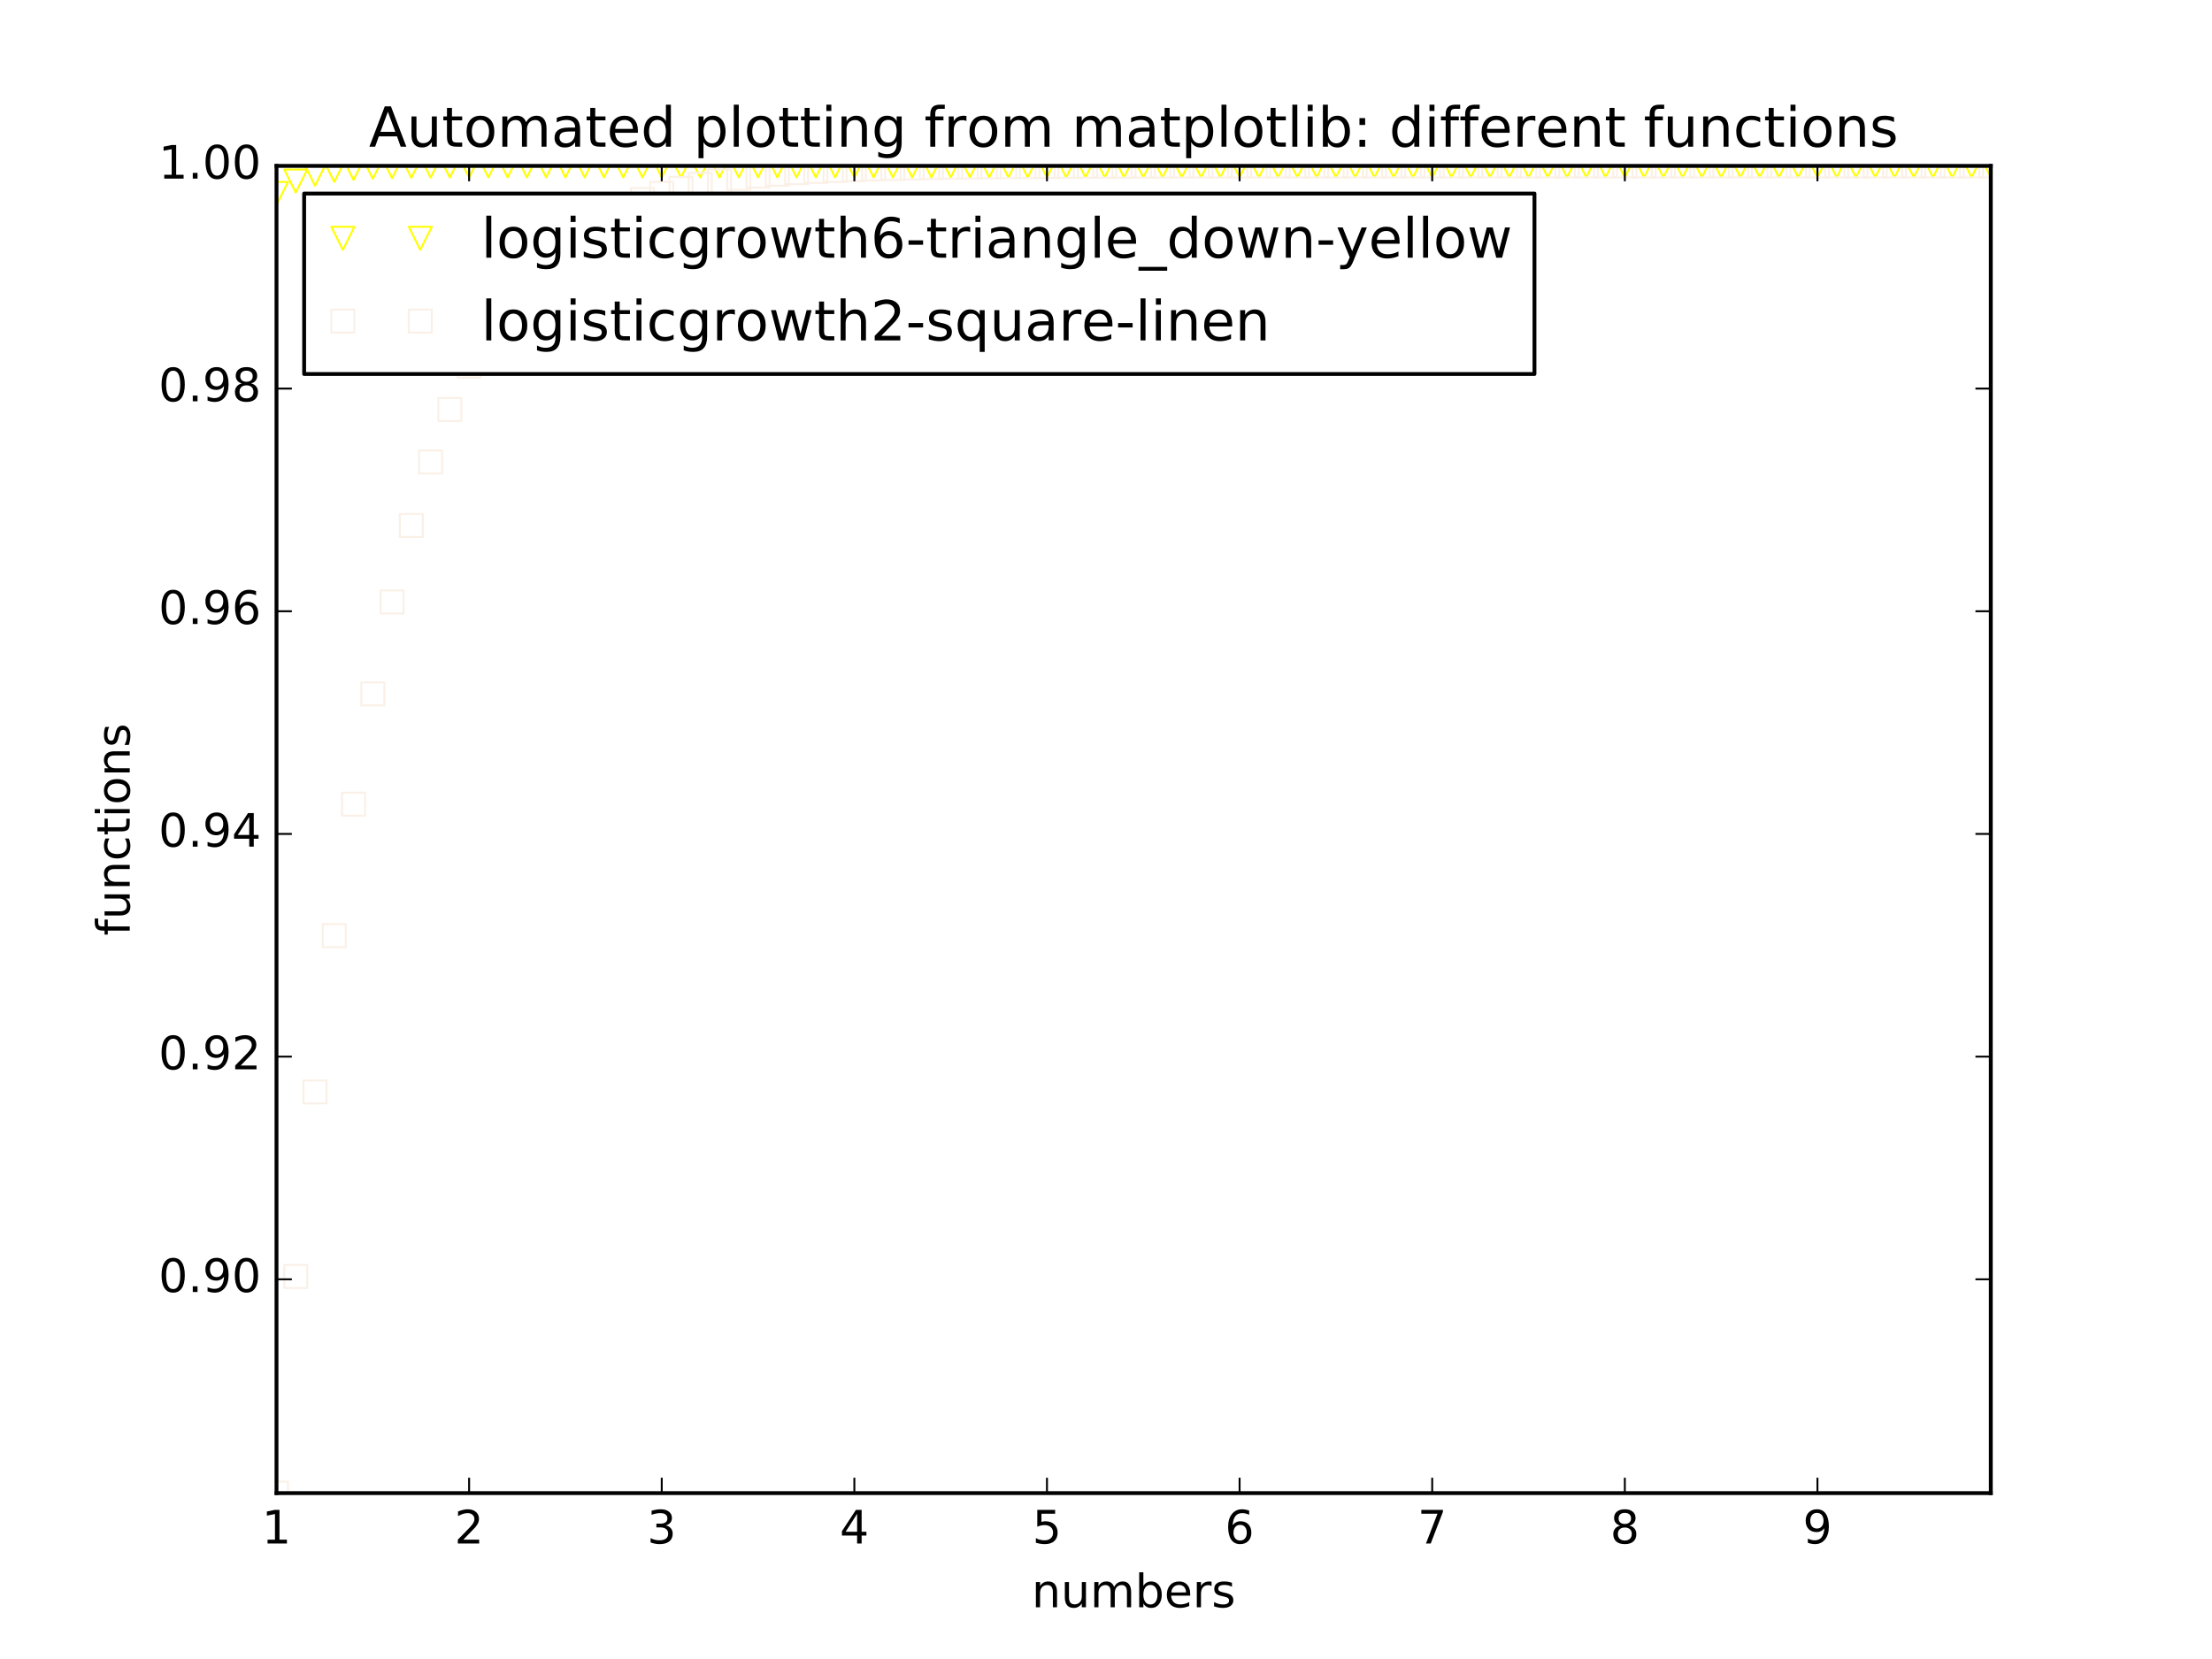 <?xml version="1.0" encoding="utf-8" standalone="no"?>
<!DOCTYPE svg PUBLIC "-//W3C//DTD SVG 1.1//EN"
  "http://www.w3.org/Graphics/SVG/1.1/DTD/svg11.dtd">
<!-- Created with matplotlib (http://matplotlib.org/) -->
<svg height="432pt" version="1.1" viewBox="0 0 576 432" width="576pt" xmlns="http://www.w3.org/2000/svg" xmlns:xlink="http://www.w3.org/1999/xlink">
 <defs>
  <style type="text/css">
*{stroke-linecap:butt;stroke-linejoin:round;stroke-miterlimit:100000;}
  </style>
 </defs>
 <g id="figure_1">
  <g id="patch_1">
   <path d="M 0 432 
L 576 432 
L 576 0 
L 0 0 
z
" style="fill:#ffffff;"/>
  </g>
  <g id="axes_1">
   <g id="patch_2">
    <path d="M 72 388.8 
L 518.4 388.8 
L 518.4 43.2 
L 72 43.2 
z
" style="fill:#ffffff;"/>
   </g>
   <g id="line2d_1">
    <defs>
     <path d="M -0 3 
L 3 -3 
L -3 -3 
z
" id="m9db1f4b0d4" style="stroke:#ffff00;stroke-linejoin:miter;stroke-width:0.5;"/>
    </defs>
    <g clip-path="url(#pecb596f417)">
     <use style="fill:none;stroke:#ffff00;stroke-linejoin:miter;stroke-width:0.5;" x="72.0" xlink:href="#m9db1f4b0d4" y="50.369"/>
     <use style="fill:none;stroke:#ffff00;stroke-linejoin:miter;stroke-width:0.5;" x="77.016" xlink:href="#m9db1f4b0d4" y="47.139"/>
     <use style="fill:none;stroke:#ffff00;stroke-linejoin:miter;stroke-width:0.5;" x="82.031" xlink:href="#m9db1f4b0d4" y="45.363"/>
     <use style="fill:none;stroke:#ffff00;stroke-linejoin:miter;stroke-width:0.5;" x="87.047" xlink:href="#m9db1f4b0d4" y="44.387"/>
     <use style="fill:none;stroke:#ffff00;stroke-linejoin:miter;stroke-width:0.5;" x="92.063" xlink:href="#m9db1f4b0d4" y="43.852"/>
     <use style="fill:none;stroke:#ffff00;stroke-linejoin:miter;stroke-width:0.5;" x="97.079" xlink:href="#m9db1f4b0d4" y="43.558"/>
     <use style="fill:none;stroke:#ffff00;stroke-linejoin:miter;stroke-width:0.5;" x="102.094" xlink:href="#m9db1f4b0d4" y="43.396"/>
     <use style="fill:none;stroke:#ffff00;stroke-linejoin:miter;stroke-width:0.5;" x="107.11" xlink:href="#m9db1f4b0d4" y="43.308"/>
     <use style="fill:none;stroke:#ffff00;stroke-linejoin:miter;stroke-width:0.5;" x="112.126" xlink:href="#m9db1f4b0d4" y="43.259"/>
     <use style="fill:none;stroke:#ffff00;stroke-linejoin:miter;stroke-width:0.5;" x="117.142" xlink:href="#m9db1f4b0d4" y="43.232"/>
     <use style="fill:none;stroke:#ffff00;stroke-linejoin:miter;stroke-width:0.5;" x="122.157" xlink:href="#m9db1f4b0d4" y="43.218"/>
     <use style="fill:none;stroke:#ffff00;stroke-linejoin:miter;stroke-width:0.5;" x="127.173" xlink:href="#m9db1f4b0d4" y="43.21"/>
     <use style="fill:none;stroke:#ffff00;stroke-linejoin:miter;stroke-width:0.5;" x="132.189" xlink:href="#m9db1f4b0d4" y="43.205"/>
     <use style="fill:none;stroke:#ffff00;stroke-linejoin:miter;stroke-width:0.5;" x="137.204" xlink:href="#m9db1f4b0d4" y="43.203"/>
     <use style="fill:none;stroke:#ffff00;stroke-linejoin:miter;stroke-width:0.5;" x="142.22" xlink:href="#m9db1f4b0d4" y="43.202"/>
     <use style="fill:none;stroke:#ffff00;stroke-linejoin:miter;stroke-width:0.5;" x="147.236" xlink:href="#m9db1f4b0d4" y="43.201"/>
     <use style="fill:none;stroke:#ffff00;stroke-linejoin:miter;stroke-width:0.5;" x="152.252" xlink:href="#m9db1f4b0d4" y="43.2"/>
     <use style="fill:none;stroke:#ffff00;stroke-linejoin:miter;stroke-width:0.5;" x="157.267" xlink:href="#m9db1f4b0d4" y="43.2"/>
     <use style="fill:none;stroke:#ffff00;stroke-linejoin:miter;stroke-width:0.5;" x="162.283" xlink:href="#m9db1f4b0d4" y="43.2"/>
     <use style="fill:none;stroke:#ffff00;stroke-linejoin:miter;stroke-width:0.5;" x="167.299" xlink:href="#m9db1f4b0d4" y="43.2"/>
     <use style="fill:none;stroke:#ffff00;stroke-linejoin:miter;stroke-width:0.5;" x="172.315" xlink:href="#m9db1f4b0d4" y="43.2"/>
     <use style="fill:none;stroke:#ffff00;stroke-linejoin:miter;stroke-width:0.5;" x="177.33" xlink:href="#m9db1f4b0d4" y="43.2"/>
     <use style="fill:none;stroke:#ffff00;stroke-linejoin:miter;stroke-width:0.5;" x="182.346" xlink:href="#m9db1f4b0d4" y="43.2"/>
     <use style="fill:none;stroke:#ffff00;stroke-linejoin:miter;stroke-width:0.5;" x="187.362" xlink:href="#m9db1f4b0d4" y="43.2"/>
     <use style="fill:none;stroke:#ffff00;stroke-linejoin:miter;stroke-width:0.5;" x="192.378" xlink:href="#m9db1f4b0d4" y="43.2"/>
     <use style="fill:none;stroke:#ffff00;stroke-linejoin:miter;stroke-width:0.5;" x="197.393" xlink:href="#m9db1f4b0d4" y="43.2"/>
     <use style="fill:none;stroke:#ffff00;stroke-linejoin:miter;stroke-width:0.5;" x="202.409" xlink:href="#m9db1f4b0d4" y="43.2"/>
     <use style="fill:none;stroke:#ffff00;stroke-linejoin:miter;stroke-width:0.5;" x="207.425" xlink:href="#m9db1f4b0d4" y="43.2"/>
     <use style="fill:none;stroke:#ffff00;stroke-linejoin:miter;stroke-width:0.5;" x="212.44" xlink:href="#m9db1f4b0d4" y="43.2"/>
     <use style="fill:none;stroke:#ffff00;stroke-linejoin:miter;stroke-width:0.5;" x="217.456" xlink:href="#m9db1f4b0d4" y="43.2"/>
     <use style="fill:none;stroke:#ffff00;stroke-linejoin:miter;stroke-width:0.5;" x="222.472" xlink:href="#m9db1f4b0d4" y="43.2"/>
     <use style="fill:none;stroke:#ffff00;stroke-linejoin:miter;stroke-width:0.5;" x="227.488" xlink:href="#m9db1f4b0d4" y="43.2"/>
     <use style="fill:none;stroke:#ffff00;stroke-linejoin:miter;stroke-width:0.5;" x="232.503" xlink:href="#m9db1f4b0d4" y="43.2"/>
     <use style="fill:none;stroke:#ffff00;stroke-linejoin:miter;stroke-width:0.5;" x="237.519" xlink:href="#m9db1f4b0d4" y="43.2"/>
     <use style="fill:none;stroke:#ffff00;stroke-linejoin:miter;stroke-width:0.5;" x="242.535" xlink:href="#m9db1f4b0d4" y="43.2"/>
     <use style="fill:none;stroke:#ffff00;stroke-linejoin:miter;stroke-width:0.5;" x="247.551" xlink:href="#m9db1f4b0d4" y="43.2"/>
     <use style="fill:none;stroke:#ffff00;stroke-linejoin:miter;stroke-width:0.5;" x="252.566" xlink:href="#m9db1f4b0d4" y="43.2"/>
     <use style="fill:none;stroke:#ffff00;stroke-linejoin:miter;stroke-width:0.5;" x="257.582" xlink:href="#m9db1f4b0d4" y="43.2"/>
     <use style="fill:none;stroke:#ffff00;stroke-linejoin:miter;stroke-width:0.5;" x="262.598" xlink:href="#m9db1f4b0d4" y="43.2"/>
     <use style="fill:none;stroke:#ffff00;stroke-linejoin:miter;stroke-width:0.5;" x="267.613" xlink:href="#m9db1f4b0d4" y="43.2"/>
     <use style="fill:none;stroke:#ffff00;stroke-linejoin:miter;stroke-width:0.5;" x="272.629" xlink:href="#m9db1f4b0d4" y="43.2"/>
     <use style="fill:none;stroke:#ffff00;stroke-linejoin:miter;stroke-width:0.5;" x="277.645" xlink:href="#m9db1f4b0d4" y="43.2"/>
     <use style="fill:none;stroke:#ffff00;stroke-linejoin:miter;stroke-width:0.5;" x="282.661" xlink:href="#m9db1f4b0d4" y="43.2"/>
     <use style="fill:none;stroke:#ffff00;stroke-linejoin:miter;stroke-width:0.5;" x="287.676" xlink:href="#m9db1f4b0d4" y="43.2"/>
     <use style="fill:none;stroke:#ffff00;stroke-linejoin:miter;stroke-width:0.5;" x="292.692" xlink:href="#m9db1f4b0d4" y="43.2"/>
     <use style="fill:none;stroke:#ffff00;stroke-linejoin:miter;stroke-width:0.5;" x="297.708" xlink:href="#m9db1f4b0d4" y="43.2"/>
     <use style="fill:none;stroke:#ffff00;stroke-linejoin:miter;stroke-width:0.5;" x="302.724" xlink:href="#m9db1f4b0d4" y="43.2"/>
     <use style="fill:none;stroke:#ffff00;stroke-linejoin:miter;stroke-width:0.5;" x="307.739" xlink:href="#m9db1f4b0d4" y="43.2"/>
     <use style="fill:none;stroke:#ffff00;stroke-linejoin:miter;stroke-width:0.5;" x="312.755" xlink:href="#m9db1f4b0d4" y="43.2"/>
     <use style="fill:none;stroke:#ffff00;stroke-linejoin:miter;stroke-width:0.5;" x="317.771" xlink:href="#m9db1f4b0d4" y="43.2"/>
     <use style="fill:none;stroke:#ffff00;stroke-linejoin:miter;stroke-width:0.5;" x="322.787" xlink:href="#m9db1f4b0d4" y="43.2"/>
     <use style="fill:none;stroke:#ffff00;stroke-linejoin:miter;stroke-width:0.5;" x="327.802" xlink:href="#m9db1f4b0d4" y="43.2"/>
     <use style="fill:none;stroke:#ffff00;stroke-linejoin:miter;stroke-width:0.5;" x="332.818" xlink:href="#m9db1f4b0d4" y="43.2"/>
     <use style="fill:none;stroke:#ffff00;stroke-linejoin:miter;stroke-width:0.5;" x="337.834" xlink:href="#m9db1f4b0d4" y="43.2"/>
     <use style="fill:none;stroke:#ffff00;stroke-linejoin:miter;stroke-width:0.5;" x="342.849" xlink:href="#m9db1f4b0d4" y="43.2"/>
     <use style="fill:none;stroke:#ffff00;stroke-linejoin:miter;stroke-width:0.5;" x="347.865" xlink:href="#m9db1f4b0d4" y="43.2"/>
     <use style="fill:none;stroke:#ffff00;stroke-linejoin:miter;stroke-width:0.5;" x="352.881" xlink:href="#m9db1f4b0d4" y="43.2"/>
     <use style="fill:none;stroke:#ffff00;stroke-linejoin:miter;stroke-width:0.5;" x="357.897" xlink:href="#m9db1f4b0d4" y="43.2"/>
     <use style="fill:none;stroke:#ffff00;stroke-linejoin:miter;stroke-width:0.5;" x="362.912" xlink:href="#m9db1f4b0d4" y="43.2"/>
     <use style="fill:none;stroke:#ffff00;stroke-linejoin:miter;stroke-width:0.5;" x="367.928" xlink:href="#m9db1f4b0d4" y="43.2"/>
     <use style="fill:none;stroke:#ffff00;stroke-linejoin:miter;stroke-width:0.5;" x="372.944" xlink:href="#m9db1f4b0d4" y="43.2"/>
     <use style="fill:none;stroke:#ffff00;stroke-linejoin:miter;stroke-width:0.5;" x="377.96" xlink:href="#m9db1f4b0d4" y="43.2"/>
     <use style="fill:none;stroke:#ffff00;stroke-linejoin:miter;stroke-width:0.5;" x="382.975" xlink:href="#m9db1f4b0d4" y="43.2"/>
     <use style="fill:none;stroke:#ffff00;stroke-linejoin:miter;stroke-width:0.5;" x="387.991" xlink:href="#m9db1f4b0d4" y="43.2"/>
     <use style="fill:none;stroke:#ffff00;stroke-linejoin:miter;stroke-width:0.5;" x="393.007" xlink:href="#m9db1f4b0d4" y="43.2"/>
     <use style="fill:none;stroke:#ffff00;stroke-linejoin:miter;stroke-width:0.5;" x="398.022" xlink:href="#m9db1f4b0d4" y="43.2"/>
     <use style="fill:none;stroke:#ffff00;stroke-linejoin:miter;stroke-width:0.5;" x="403.038" xlink:href="#m9db1f4b0d4" y="43.2"/>
     <use style="fill:none;stroke:#ffff00;stroke-linejoin:miter;stroke-width:0.5;" x="408.054" xlink:href="#m9db1f4b0d4" y="43.2"/>
     <use style="fill:none;stroke:#ffff00;stroke-linejoin:miter;stroke-width:0.5;" x="413.07" xlink:href="#m9db1f4b0d4" y="43.2"/>
     <use style="fill:none;stroke:#ffff00;stroke-linejoin:miter;stroke-width:0.5;" x="418.085" xlink:href="#m9db1f4b0d4" y="43.2"/>
     <use style="fill:none;stroke:#ffff00;stroke-linejoin:miter;stroke-width:0.5;" x="423.101" xlink:href="#m9db1f4b0d4" y="43.2"/>
     <use style="fill:none;stroke:#ffff00;stroke-linejoin:miter;stroke-width:0.5;" x="428.117" xlink:href="#m9db1f4b0d4" y="43.2"/>
     <use style="fill:none;stroke:#ffff00;stroke-linejoin:miter;stroke-width:0.5;" x="433.133" xlink:href="#m9db1f4b0d4" y="43.2"/>
     <use style="fill:none;stroke:#ffff00;stroke-linejoin:miter;stroke-width:0.5;" x="438.148" xlink:href="#m9db1f4b0d4" y="43.2"/>
     <use style="fill:none;stroke:#ffff00;stroke-linejoin:miter;stroke-width:0.5;" x="443.164" xlink:href="#m9db1f4b0d4" y="43.2"/>
     <use style="fill:none;stroke:#ffff00;stroke-linejoin:miter;stroke-width:0.5;" x="448.18" xlink:href="#m9db1f4b0d4" y="43.2"/>
     <use style="fill:none;stroke:#ffff00;stroke-linejoin:miter;stroke-width:0.5;" x="453.196" xlink:href="#m9db1f4b0d4" y="43.2"/>
     <use style="fill:none;stroke:#ffff00;stroke-linejoin:miter;stroke-width:0.5;" x="458.211" xlink:href="#m9db1f4b0d4" y="43.2"/>
     <use style="fill:none;stroke:#ffff00;stroke-linejoin:miter;stroke-width:0.5;" x="463.227" xlink:href="#m9db1f4b0d4" y="43.2"/>
     <use style="fill:none;stroke:#ffff00;stroke-linejoin:miter;stroke-width:0.5;" x="468.243" xlink:href="#m9db1f4b0d4" y="43.2"/>
     <use style="fill:none;stroke:#ffff00;stroke-linejoin:miter;stroke-width:0.5;" x="473.258" xlink:href="#m9db1f4b0d4" y="43.2"/>
     <use style="fill:none;stroke:#ffff00;stroke-linejoin:miter;stroke-width:0.5;" x="478.274" xlink:href="#m9db1f4b0d4" y="43.2"/>
     <use style="fill:none;stroke:#ffff00;stroke-linejoin:miter;stroke-width:0.5;" x="483.29" xlink:href="#m9db1f4b0d4" y="43.2"/>
     <use style="fill:none;stroke:#ffff00;stroke-linejoin:miter;stroke-width:0.5;" x="488.306" xlink:href="#m9db1f4b0d4" y="43.2"/>
     <use style="fill:none;stroke:#ffff00;stroke-linejoin:miter;stroke-width:0.5;" x="493.321" xlink:href="#m9db1f4b0d4" y="43.2"/>
     <use style="fill:none;stroke:#ffff00;stroke-linejoin:miter;stroke-width:0.5;" x="498.337" xlink:href="#m9db1f4b0d4" y="43.2"/>
     <use style="fill:none;stroke:#ffff00;stroke-linejoin:miter;stroke-width:0.5;" x="503.353" xlink:href="#m9db1f4b0d4" y="43.2"/>
     <use style="fill:none;stroke:#ffff00;stroke-linejoin:miter;stroke-width:0.5;" x="508.369" xlink:href="#m9db1f4b0d4" y="43.2"/>
     <use style="fill:none;stroke:#ffff00;stroke-linejoin:miter;stroke-width:0.5;" x="513.384" xlink:href="#m9db1f4b0d4" y="43.2"/>
     <use style="fill:none;stroke:#ffff00;stroke-linejoin:miter;stroke-width:0.5;" x="518.4" xlink:href="#m9db1f4b0d4" y="43.2"/>
    </g>
   </g>
   <g id="line2d_2">
    <defs>
     <path d="M -3 3 
L 3 3 
L 3 -3 
L -3 -3 
z
" id="madcaf3972b" style="stroke:#faf0e6;stroke-linejoin:miter;stroke-width:0.5;"/>
    </defs>
    <g clip-path="url(#pecb596f417)">
     <use style="fill:none;stroke:#faf0e6;stroke-linejoin:miter;stroke-width:0.5;" x="72.0" xlink:href="#madcaf3972b" y="388.8"/>
     <use style="fill:none;stroke:#faf0e6;stroke-linejoin:miter;stroke-width:0.5;" x="77.016" xlink:href="#madcaf3972b" y="332.402"/>
     <use style="fill:none;stroke:#faf0e6;stroke-linejoin:miter;stroke-width:0.5;" x="82.031" xlink:href="#madcaf3972b" y="284.339"/>
     <use style="fill:none;stroke:#faf0e6;stroke-linejoin:miter;stroke-width:0.5;" x="87.047" xlink:href="#madcaf3972b" y="243.65"/>
     <use style="fill:none;stroke:#faf0e6;stroke-linejoin:miter;stroke-width:0.5;" x="92.063" xlink:href="#madcaf3972b" y="209.398"/>
     <use style="fill:none;stroke:#faf0e6;stroke-linejoin:miter;stroke-width:0.5;" x="97.079" xlink:href="#madcaf3972b" y="180.7"/>
     <use style="fill:none;stroke:#faf0e6;stroke-linejoin:miter;stroke-width:0.5;" x="102.094" xlink:href="#madcaf3972b" y="156.752"/>
     <use style="fill:none;stroke:#faf0e6;stroke-linejoin:miter;stroke-width:0.5;" x="107.11" xlink:href="#madcaf3972b" y="136.833"/>
     <use style="fill:none;stroke:#faf0e6;stroke-linejoin:miter;stroke-width:0.5;" x="112.126" xlink:href="#madcaf3972b" y="120.312"/>
     <use style="fill:none;stroke:#faf0e6;stroke-linejoin:miter;stroke-width:0.5;" x="117.142" xlink:href="#madcaf3972b" y="106.639"/>
     <use style="fill:none;stroke:#faf0e6;stroke-linejoin:miter;stroke-width:0.5;" x="122.157" xlink:href="#madcaf3972b" y="95.347"/>
     <use style="fill:none;stroke:#faf0e6;stroke-linejoin:miter;stroke-width:0.5;" x="127.173" xlink:href="#madcaf3972b" y="86.034"/>
     <use style="fill:none;stroke:#faf0e6;stroke-linejoin:miter;stroke-width:0.5;" x="132.189" xlink:href="#madcaf3972b" y="78.363"/>
     <use style="fill:none;stroke:#faf0e6;stroke-linejoin:miter;stroke-width:0.5;" x="137.204" xlink:href="#madcaf3972b" y="72.053"/>
     <use style="fill:none;stroke:#faf0e6;stroke-linejoin:miter;stroke-width:0.5;" x="142.22" xlink:href="#madcaf3972b" y="66.865"/>
     <use style="fill:none;stroke:#faf0e6;stroke-linejoin:miter;stroke-width:0.5;" x="147.236" xlink:href="#madcaf3972b" y="62.604"/>
     <use style="fill:none;stroke:#faf0e6;stroke-linejoin:miter;stroke-width:0.5;" x="152.252" xlink:href="#madcaf3972b" y="59.106"/>
     <use style="fill:none;stroke:#faf0e6;stroke-linejoin:miter;stroke-width:0.5;" x="157.267" xlink:href="#madcaf3972b" y="56.236"/>
     <use style="fill:none;stroke:#faf0e6;stroke-linejoin:miter;stroke-width:0.5;" x="162.283" xlink:href="#madcaf3972b" y="53.882"/>
     <use style="fill:none;stroke:#faf0e6;stroke-linejoin:miter;stroke-width:0.5;" x="167.299" xlink:href="#madcaf3972b" y="51.951"/>
     <use style="fill:none;stroke:#faf0e6;stroke-linejoin:miter;stroke-width:0.5;" x="172.315" xlink:href="#madcaf3972b" y="50.369"/>
     <use style="fill:none;stroke:#faf0e6;stroke-linejoin:miter;stroke-width:0.5;" x="177.33" xlink:href="#madcaf3972b" y="49.072"/>
     <use style="fill:none;stroke:#faf0e6;stroke-linejoin:miter;stroke-width:0.5;" x="182.346" xlink:href="#madcaf3972b" y="48.009"/>
     <use style="fill:none;stroke:#faf0e6;stroke-linejoin:miter;stroke-width:0.5;" x="187.362" xlink:href="#madcaf3972b" y="47.139"/>
     <use style="fill:none;stroke:#faf0e6;stroke-linejoin:miter;stroke-width:0.5;" x="192.378" xlink:href="#madcaf3972b" y="46.426"/>
     <use style="fill:none;stroke:#faf0e6;stroke-linejoin:miter;stroke-width:0.5;" x="197.393" xlink:href="#madcaf3972b" y="45.841"/>
     <use style="fill:none;stroke:#faf0e6;stroke-linejoin:miter;stroke-width:0.5;" x="202.409" xlink:href="#madcaf3972b" y="45.363"/>
     <use style="fill:none;stroke:#faf0e6;stroke-linejoin:miter;stroke-width:0.5;" x="207.425" xlink:href="#madcaf3972b" y="44.971"/>
     <use style="fill:none;stroke:#faf0e6;stroke-linejoin:miter;stroke-width:0.5;" x="212.44" xlink:href="#madcaf3972b" y="44.65"/>
     <use style="fill:none;stroke:#faf0e6;stroke-linejoin:miter;stroke-width:0.5;" x="217.456" xlink:href="#madcaf3972b" y="44.387"/>
     <use style="fill:none;stroke:#faf0e6;stroke-linejoin:miter;stroke-width:0.5;" x="222.472" xlink:href="#madcaf3972b" y="44.172"/>
     <use style="fill:none;stroke:#faf0e6;stroke-linejoin:miter;stroke-width:0.5;" x="227.488" xlink:href="#madcaf3972b" y="43.996"/>
     <use style="fill:none;stroke:#faf0e6;stroke-linejoin:miter;stroke-width:0.5;" x="232.503" xlink:href="#madcaf3972b" y="43.852"/>
     <use style="fill:none;stroke:#faf0e6;stroke-linejoin:miter;stroke-width:0.5;" x="237.519" xlink:href="#madcaf3972b" y="43.734"/>
     <use style="fill:none;stroke:#faf0e6;stroke-linejoin:miter;stroke-width:0.5;" x="242.535" xlink:href="#madcaf3972b" y="43.637"/>
     <use style="fill:none;stroke:#faf0e6;stroke-linejoin:miter;stroke-width:0.5;" x="247.551" xlink:href="#madcaf3972b" y="43.558"/>
     <use style="fill:none;stroke:#faf0e6;stroke-linejoin:miter;stroke-width:0.5;" x="252.566" xlink:href="#madcaf3972b" y="43.493"/>
     <use style="fill:none;stroke:#faf0e6;stroke-linejoin:miter;stroke-width:0.5;" x="257.582" xlink:href="#madcaf3972b" y="43.44"/>
     <use style="fill:none;stroke:#faf0e6;stroke-linejoin:miter;stroke-width:0.5;" x="262.598" xlink:href="#madcaf3972b" y="43.396"/>
     <use style="fill:none;stroke:#faf0e6;stroke-linejoin:miter;stroke-width:0.5;" x="267.613" xlink:href="#madcaf3972b" y="43.361"/>
     <use style="fill:none;stroke:#faf0e6;stroke-linejoin:miter;stroke-width:0.5;" x="272.629" xlink:href="#madcaf3972b" y="43.332"/>
     <use style="fill:none;stroke:#faf0e6;stroke-linejoin:miter;stroke-width:0.5;" x="277.645" xlink:href="#madcaf3972b" y="43.308"/>
     <use style="fill:none;stroke:#faf0e6;stroke-linejoin:miter;stroke-width:0.5;" x="282.661" xlink:href="#madcaf3972b" y="43.288"/>
     <use style="fill:none;stroke:#faf0e6;stroke-linejoin:miter;stroke-width:0.5;" x="287.676" xlink:href="#madcaf3972b" y="43.272"/>
     <use style="fill:none;stroke:#faf0e6;stroke-linejoin:miter;stroke-width:0.5;" x="292.692" xlink:href="#madcaf3972b" y="43.259"/>
     <use style="fill:none;stroke:#faf0e6;stroke-linejoin:miter;stroke-width:0.5;" x="297.708" xlink:href="#madcaf3972b" y="43.248"/>
     <use style="fill:none;stroke:#faf0e6;stroke-linejoin:miter;stroke-width:0.5;" x="302.724" xlink:href="#madcaf3972b" y="43.24"/>
     <use style="fill:none;stroke:#faf0e6;stroke-linejoin:miter;stroke-width:0.5;" x="307.739" xlink:href="#madcaf3972b" y="43.232"/>
     <use style="fill:none;stroke:#faf0e6;stroke-linejoin:miter;stroke-width:0.5;" x="312.755" xlink:href="#madcaf3972b" y="43.227"/>
     <use style="fill:none;stroke:#faf0e6;stroke-linejoin:miter;stroke-width:0.5;" x="317.771" xlink:href="#madcaf3972b" y="43.222"/>
     <use style="fill:none;stroke:#faf0e6;stroke-linejoin:miter;stroke-width:0.5;" x="322.787" xlink:href="#madcaf3972b" y="43.218"/>
     <use style="fill:none;stroke:#faf0e6;stroke-linejoin:miter;stroke-width:0.5;" x="327.802" xlink:href="#madcaf3972b" y="43.215"/>
     <use style="fill:none;stroke:#faf0e6;stroke-linejoin:miter;stroke-width:0.5;" x="332.818" xlink:href="#madcaf3972b" y="43.212"/>
     <use style="fill:none;stroke:#faf0e6;stroke-linejoin:miter;stroke-width:0.5;" x="337.834" xlink:href="#madcaf3972b" y="43.21"/>
     <use style="fill:none;stroke:#faf0e6;stroke-linejoin:miter;stroke-width:0.5;" x="342.849" xlink:href="#madcaf3972b" y="43.208"/>
     <use style="fill:none;stroke:#faf0e6;stroke-linejoin:miter;stroke-width:0.5;" x="347.865" xlink:href="#madcaf3972b" y="43.207"/>
     <use style="fill:none;stroke:#faf0e6;stroke-linejoin:miter;stroke-width:0.5;" x="352.881" xlink:href="#madcaf3972b" y="43.205"/>
     <use style="fill:none;stroke:#faf0e6;stroke-linejoin:miter;stroke-width:0.5;" x="357.897" xlink:href="#madcaf3972b" y="43.204"/>
     <use style="fill:none;stroke:#faf0e6;stroke-linejoin:miter;stroke-width:0.5;" x="362.912" xlink:href="#madcaf3972b" y="43.204"/>
     <use style="fill:none;stroke:#faf0e6;stroke-linejoin:miter;stroke-width:0.5;" x="367.928" xlink:href="#madcaf3972b" y="43.203"/>
     <use style="fill:none;stroke:#faf0e6;stroke-linejoin:miter;stroke-width:0.5;" x="372.944" xlink:href="#madcaf3972b" y="43.202"/>
     <use style="fill:none;stroke:#faf0e6;stroke-linejoin:miter;stroke-width:0.5;" x="377.96" xlink:href="#madcaf3972b" y="43.202"/>
     <use style="fill:none;stroke:#faf0e6;stroke-linejoin:miter;stroke-width:0.5;" x="382.975" xlink:href="#madcaf3972b" y="43.202"/>
     <use style="fill:none;stroke:#faf0e6;stroke-linejoin:miter;stroke-width:0.5;" x="387.991" xlink:href="#madcaf3972b" y="43.201"/>
     <use style="fill:none;stroke:#faf0e6;stroke-linejoin:miter;stroke-width:0.5;" x="393.007" xlink:href="#madcaf3972b" y="43.201"/>
     <use style="fill:none;stroke:#faf0e6;stroke-linejoin:miter;stroke-width:0.5;" x="398.022" xlink:href="#madcaf3972b" y="43.201"/>
     <use style="fill:none;stroke:#faf0e6;stroke-linejoin:miter;stroke-width:0.5;" x="403.038" xlink:href="#madcaf3972b" y="43.201"/>
     <use style="fill:none;stroke:#faf0e6;stroke-linejoin:miter;stroke-width:0.5;" x="408.054" xlink:href="#madcaf3972b" y="43.201"/>
     <use style="fill:none;stroke:#faf0e6;stroke-linejoin:miter;stroke-width:0.5;" x="413.07" xlink:href="#madcaf3972b" y="43.2"/>
     <use style="fill:none;stroke:#faf0e6;stroke-linejoin:miter;stroke-width:0.5;" x="418.085" xlink:href="#madcaf3972b" y="43.2"/>
     <use style="fill:none;stroke:#faf0e6;stroke-linejoin:miter;stroke-width:0.5;" x="423.101" xlink:href="#madcaf3972b" y="43.2"/>
     <use style="fill:none;stroke:#faf0e6;stroke-linejoin:miter;stroke-width:0.5;" x="428.117" xlink:href="#madcaf3972b" y="43.2"/>
     <use style="fill:none;stroke:#faf0e6;stroke-linejoin:miter;stroke-width:0.5;" x="433.133" xlink:href="#madcaf3972b" y="43.2"/>
     <use style="fill:none;stroke:#faf0e6;stroke-linejoin:miter;stroke-width:0.5;" x="438.148" xlink:href="#madcaf3972b" y="43.2"/>
     <use style="fill:none;stroke:#faf0e6;stroke-linejoin:miter;stroke-width:0.5;" x="443.164" xlink:href="#madcaf3972b" y="43.2"/>
     <use style="fill:none;stroke:#faf0e6;stroke-linejoin:miter;stroke-width:0.5;" x="448.18" xlink:href="#madcaf3972b" y="43.2"/>
     <use style="fill:none;stroke:#faf0e6;stroke-linejoin:miter;stroke-width:0.5;" x="453.196" xlink:href="#madcaf3972b" y="43.2"/>
     <use style="fill:none;stroke:#faf0e6;stroke-linejoin:miter;stroke-width:0.5;" x="458.211" xlink:href="#madcaf3972b" y="43.2"/>
     <use style="fill:none;stroke:#faf0e6;stroke-linejoin:miter;stroke-width:0.5;" x="463.227" xlink:href="#madcaf3972b" y="43.2"/>
     <use style="fill:none;stroke:#faf0e6;stroke-linejoin:miter;stroke-width:0.5;" x="468.243" xlink:href="#madcaf3972b" y="43.2"/>
     <use style="fill:none;stroke:#faf0e6;stroke-linejoin:miter;stroke-width:0.5;" x="473.258" xlink:href="#madcaf3972b" y="43.2"/>
     <use style="fill:none;stroke:#faf0e6;stroke-linejoin:miter;stroke-width:0.5;" x="478.274" xlink:href="#madcaf3972b" y="43.2"/>
     <use style="fill:none;stroke:#faf0e6;stroke-linejoin:miter;stroke-width:0.5;" x="483.29" xlink:href="#madcaf3972b" y="43.2"/>
     <use style="fill:none;stroke:#faf0e6;stroke-linejoin:miter;stroke-width:0.5;" x="488.306" xlink:href="#madcaf3972b" y="43.2"/>
     <use style="fill:none;stroke:#faf0e6;stroke-linejoin:miter;stroke-width:0.5;" x="493.321" xlink:href="#madcaf3972b" y="43.2"/>
     <use style="fill:none;stroke:#faf0e6;stroke-linejoin:miter;stroke-width:0.5;" x="498.337" xlink:href="#madcaf3972b" y="43.2"/>
     <use style="fill:none;stroke:#faf0e6;stroke-linejoin:miter;stroke-width:0.5;" x="503.353" xlink:href="#madcaf3972b" y="43.2"/>
     <use style="fill:none;stroke:#faf0e6;stroke-linejoin:miter;stroke-width:0.5;" x="508.369" xlink:href="#madcaf3972b" y="43.2"/>
     <use style="fill:none;stroke:#faf0e6;stroke-linejoin:miter;stroke-width:0.5;" x="513.384" xlink:href="#madcaf3972b" y="43.2"/>
     <use style="fill:none;stroke:#faf0e6;stroke-linejoin:miter;stroke-width:0.5;" x="518.4" xlink:href="#madcaf3972b" y="43.2"/>
    </g>
   </g>
   <g id="patch_3">
    <path d="M 72 43.2 
L 518.4 43.2 
" style="fill:none;stroke:#000000;stroke-linecap:square;stroke-linejoin:miter;"/>
   </g>
   <g id="patch_4">
    <path d="M 518.4 388.8 
L 518.4 43.2 
" style="fill:none;stroke:#000000;stroke-linecap:square;stroke-linejoin:miter;"/>
   </g>
   <g id="patch_5">
    <path d="M 72 388.8 
L 518.4 388.8 
" style="fill:none;stroke:#000000;stroke-linecap:square;stroke-linejoin:miter;"/>
   </g>
   <g id="patch_6">
    <path d="M 72 388.8 
L 72 43.2 
" style="fill:none;stroke:#000000;stroke-linecap:square;stroke-linejoin:miter;"/>
   </g>
   <g id="matplotlib.axis_1">
    <g id="xtick_1">
     <g id="line2d_3">
      <defs>
       <path d="M 0 0 
L 0 -4 
" id="md9d86463a1" style="stroke:#000000;stroke-width:0.5;"/>
      </defs>
      <g>
       <use style="stroke:#000000;stroke-width:0.5;" x="72.0" xlink:href="#md9d86463a1" y="388.8"/>
      </g>
     </g>
     <g id="line2d_4">
      <defs>
       <path d="M 0 0 
L 0 4 
" id="mb73727709f" style="stroke:#000000;stroke-width:0.5;"/>
      </defs>
      <g>
       <use style="stroke:#000000;stroke-width:0.5;" x="72.0" xlink:href="#mb73727709f" y="43.2"/>
      </g>
     </g>
     <g id="text_1">
      <!-- 1 -->
      <defs>
       <path d="M 12.406 8.297 
L 28.516 8.297 
L 28.516 63.922 
L 10.984 60.406 
L 10.984 69.391 
L 28.422 72.906 
L 38.281 72.906 
L 38.281 8.297 
L 54.391 8.297 
L 54.391 0 
L 12.406 0 
z
" id="BitstreamVeraSans-Roman-31"/>
      </defs>
      <g transform="translate(68.183 401.918)scale(0.12 -0.12)">
       <use xlink:href="#BitstreamVeraSans-Roman-31"/>
      </g>
     </g>
    </g>
    <g id="xtick_2">
     <g id="line2d_5">
      <g>
       <use style="stroke:#000000;stroke-width:0.5;" x="122.157" xlink:href="#md9d86463a1" y="388.8"/>
      </g>
     </g>
     <g id="line2d_6">
      <g>
       <use style="stroke:#000000;stroke-width:0.5;" x="122.157" xlink:href="#mb73727709f" y="43.2"/>
      </g>
     </g>
     <g id="text_2">
      <!-- 2 -->
      <defs>
       <path d="M 19.188 8.297 
L 53.609 8.297 
L 53.609 0 
L 7.328 0 
L 7.328 8.297 
Q 12.938 14.109 22.625 23.891 
Q 32.328 33.688 34.812 36.531 
Q 39.547 41.844 41.422 45.531 
Q 43.312 49.219 43.312 52.781 
Q 43.312 58.594 39.234 62.25 
Q 35.156 65.922 28.609 65.922 
Q 23.969 65.922 18.812 64.312 
Q 13.672 62.703 7.812 59.422 
L 7.812 69.391 
Q 13.766 71.781 18.938 73 
Q 24.125 74.219 28.422 74.219 
Q 39.75 74.219 46.484 68.547 
Q 53.219 62.891 53.219 53.422 
Q 53.219 48.922 51.531 44.891 
Q 49.859 40.875 45.406 35.406 
Q 44.188 33.984 37.641 27.219 
Q 31.109 20.453 19.188 8.297 
" id="BitstreamVeraSans-Roman-32"/>
      </defs>
      <g transform="translate(118.34 401.918)scale(0.12 -0.12)">
       <use xlink:href="#BitstreamVeraSans-Roman-32"/>
      </g>
     </g>
    </g>
    <g id="xtick_3">
     <g id="line2d_7">
      <g>
       <use style="stroke:#000000;stroke-width:0.5;" x="172.315" xlink:href="#md9d86463a1" y="388.8"/>
      </g>
     </g>
     <g id="line2d_8">
      <g>
       <use style="stroke:#000000;stroke-width:0.5;" x="172.315" xlink:href="#mb73727709f" y="43.2"/>
      </g>
     </g>
     <g id="text_3">
      <!-- 3 -->
      <defs>
       <path d="M 40.578 39.312 
Q 47.656 37.797 51.625 33 
Q 55.609 28.219 55.609 21.188 
Q 55.609 10.406 48.188 4.484 
Q 40.766 -1.422 27.094 -1.422 
Q 22.516 -1.422 17.656 -0.516 
Q 12.797 0.391 7.625 2.203 
L 7.625 11.719 
Q 11.719 9.328 16.594 8.109 
Q 21.484 6.891 26.812 6.891 
Q 36.078 6.891 40.938 10.547 
Q 45.797 14.203 45.797 21.188 
Q 45.797 27.641 41.281 31.266 
Q 36.766 34.906 28.719 34.906 
L 20.219 34.906 
L 20.219 43.016 
L 29.109 43.016 
Q 36.375 43.016 40.234 45.922 
Q 44.094 48.828 44.094 54.297 
Q 44.094 59.906 40.109 62.906 
Q 36.141 65.922 28.719 65.922 
Q 24.656 65.922 20.016 65.031 
Q 15.375 64.156 9.812 62.312 
L 9.812 71.094 
Q 15.438 72.656 20.344 73.438 
Q 25.25 74.219 29.594 74.219 
Q 40.828 74.219 47.359 69.109 
Q 53.906 64.016 53.906 55.328 
Q 53.906 49.266 50.438 45.094 
Q 46.969 40.922 40.578 39.312 
" id="BitstreamVeraSans-Roman-33"/>
      </defs>
      <g transform="translate(168.497 401.918)scale(0.12 -0.12)">
       <use xlink:href="#BitstreamVeraSans-Roman-33"/>
      </g>
     </g>
    </g>
    <g id="xtick_4">
     <g id="line2d_9">
      <g>
       <use style="stroke:#000000;stroke-width:0.5;" x="222.472" xlink:href="#md9d86463a1" y="388.8"/>
      </g>
     </g>
     <g id="line2d_10">
      <g>
       <use style="stroke:#000000;stroke-width:0.5;" x="222.472" xlink:href="#mb73727709f" y="43.2"/>
      </g>
     </g>
     <g id="text_4">
      <!-- 4 -->
      <defs>
       <path d="M 37.797 64.312 
L 12.891 25.391 
L 37.797 25.391 
z
M 35.203 72.906 
L 47.609 72.906 
L 47.609 25.391 
L 58.016 25.391 
L 58.016 17.188 
L 47.609 17.188 
L 47.609 0 
L 37.797 0 
L 37.797 17.188 
L 4.891 17.188 
L 4.891 26.703 
z
" id="BitstreamVeraSans-Roman-34"/>
      </defs>
      <g transform="translate(218.654 401.918)scale(0.12 -0.12)">
       <use xlink:href="#BitstreamVeraSans-Roman-34"/>
      </g>
     </g>
    </g>
    <g id="xtick_5">
     <g id="line2d_11">
      <g>
       <use style="stroke:#000000;stroke-width:0.5;" x="272.629" xlink:href="#md9d86463a1" y="388.8"/>
      </g>
     </g>
     <g id="line2d_12">
      <g>
       <use style="stroke:#000000;stroke-width:0.5;" x="272.629" xlink:href="#mb73727709f" y="43.2"/>
      </g>
     </g>
     <g id="text_5">
      <!-- 5 -->
      <defs>
       <path d="M 10.797 72.906 
L 49.516 72.906 
L 49.516 64.594 
L 19.828 64.594 
L 19.828 46.734 
Q 21.969 47.469 24.109 47.828 
Q 26.266 48.188 28.422 48.188 
Q 40.625 48.188 47.75 41.5 
Q 54.891 34.812 54.891 23.391 
Q 54.891 11.625 47.562 5.094 
Q 40.234 -1.422 26.906 -1.422 
Q 22.312 -1.422 17.547 -0.641 
Q 12.797 0.141 7.719 1.703 
L 7.719 11.625 
Q 12.109 9.234 16.797 8.062 
Q 21.484 6.891 26.703 6.891 
Q 35.156 6.891 40.078 11.328 
Q 45.016 15.766 45.016 23.391 
Q 45.016 31 40.078 35.438 
Q 35.156 39.891 26.703 39.891 
Q 22.75 39.891 18.812 39.016 
Q 14.891 38.141 10.797 36.281 
z
" id="BitstreamVeraSans-Roman-35"/>
      </defs>
      <g transform="translate(268.812 401.918)scale(0.12 -0.12)">
       <use xlink:href="#BitstreamVeraSans-Roman-35"/>
      </g>
     </g>
    </g>
    <g id="xtick_6">
     <g id="line2d_13">
      <g>
       <use style="stroke:#000000;stroke-width:0.5;" x="322.787" xlink:href="#md9d86463a1" y="388.8"/>
      </g>
     </g>
     <g id="line2d_14">
      <g>
       <use style="stroke:#000000;stroke-width:0.5;" x="322.787" xlink:href="#mb73727709f" y="43.2"/>
      </g>
     </g>
     <g id="text_6">
      <!-- 6 -->
      <defs>
       <path d="M 33.016 40.375 
Q 26.375 40.375 22.484 35.828 
Q 18.609 31.297 18.609 23.391 
Q 18.609 15.531 22.484 10.953 
Q 26.375 6.391 33.016 6.391 
Q 39.656 6.391 43.531 10.953 
Q 47.406 15.531 47.406 23.391 
Q 47.406 31.297 43.531 35.828 
Q 39.656 40.375 33.016 40.375 
M 52.594 71.297 
L 52.594 62.312 
Q 48.875 64.062 45.094 64.984 
Q 41.312 65.922 37.594 65.922 
Q 27.828 65.922 22.672 59.328 
Q 17.531 52.734 16.797 39.406 
Q 19.672 43.656 24.016 45.922 
Q 28.375 48.188 33.594 48.188 
Q 44.578 48.188 50.953 41.516 
Q 57.328 34.859 57.328 23.391 
Q 57.328 12.156 50.688 5.359 
Q 44.047 -1.422 33.016 -1.422 
Q 20.359 -1.422 13.672 8.266 
Q 6.984 17.969 6.984 36.375 
Q 6.984 53.656 15.188 63.938 
Q 23.391 74.219 37.203 74.219 
Q 40.922 74.219 44.703 73.484 
Q 48.484 72.75 52.594 71.297 
" id="BitstreamVeraSans-Roman-36"/>
      </defs>
      <g transform="translate(318.969 401.918)scale(0.12 -0.12)">
       <use xlink:href="#BitstreamVeraSans-Roman-36"/>
      </g>
     </g>
    </g>
    <g id="xtick_7">
     <g id="line2d_15">
      <g>
       <use style="stroke:#000000;stroke-width:0.5;" x="372.944" xlink:href="#md9d86463a1" y="388.8"/>
      </g>
     </g>
     <g id="line2d_16">
      <g>
       <use style="stroke:#000000;stroke-width:0.5;" x="372.944" xlink:href="#mb73727709f" y="43.2"/>
      </g>
     </g>
     <g id="text_7">
      <!-- 7 -->
      <defs>
       <path d="M 8.203 72.906 
L 55.078 72.906 
L 55.078 68.703 
L 28.609 0 
L 18.312 0 
L 43.219 64.594 
L 8.203 64.594 
z
" id="BitstreamVeraSans-Roman-37"/>
      </defs>
      <g transform="translate(369.126 401.918)scale(0.12 -0.12)">
       <use xlink:href="#BitstreamVeraSans-Roman-37"/>
      </g>
     </g>
    </g>
    <g id="xtick_8">
     <g id="line2d_17">
      <g>
       <use style="stroke:#000000;stroke-width:0.5;" x="423.101" xlink:href="#md9d86463a1" y="388.8"/>
      </g>
     </g>
     <g id="line2d_18">
      <g>
       <use style="stroke:#000000;stroke-width:0.5;" x="423.101" xlink:href="#mb73727709f" y="43.2"/>
      </g>
     </g>
     <g id="text_8">
      <!-- 8 -->
      <defs>
       <path d="M 31.781 34.625 
Q 24.75 34.625 20.719 30.859 
Q 16.703 27.094 16.703 20.516 
Q 16.703 13.922 20.719 10.156 
Q 24.75 6.391 31.781 6.391 
Q 38.812 6.391 42.859 10.172 
Q 46.922 13.969 46.922 20.516 
Q 46.922 27.094 42.891 30.859 
Q 38.875 34.625 31.781 34.625 
M 21.922 38.812 
Q 15.578 40.375 12.031 44.719 
Q 8.5 49.078 8.5 55.328 
Q 8.5 64.062 14.719 69.141 
Q 20.953 74.219 31.781 74.219 
Q 42.672 74.219 48.875 69.141 
Q 55.078 64.062 55.078 55.328 
Q 55.078 49.078 51.531 44.719 
Q 48 40.375 41.703 38.812 
Q 48.828 37.156 52.797 32.312 
Q 56.781 27.484 56.781 20.516 
Q 56.781 9.906 50.312 4.234 
Q 43.844 -1.422 31.781 -1.422 
Q 19.734 -1.422 13.25 4.234 
Q 6.781 9.906 6.781 20.516 
Q 6.781 27.484 10.781 32.312 
Q 14.797 37.156 21.922 38.812 
M 18.312 54.391 
Q 18.312 48.734 21.844 45.562 
Q 25.391 42.391 31.781 42.391 
Q 38.141 42.391 41.719 45.562 
Q 45.312 48.734 45.312 54.391 
Q 45.312 60.062 41.719 63.234 
Q 38.141 66.406 31.781 66.406 
Q 25.391 66.406 21.844 63.234 
Q 18.312 60.062 18.312 54.391 
" id="BitstreamVeraSans-Roman-38"/>
      </defs>
      <g transform="translate(419.284 401.918)scale(0.12 -0.12)">
       <use xlink:href="#BitstreamVeraSans-Roman-38"/>
      </g>
     </g>
    </g>
    <g id="xtick_9">
     <g id="line2d_19">
      <g>
       <use style="stroke:#000000;stroke-width:0.5;" x="473.258" xlink:href="#md9d86463a1" y="388.8"/>
      </g>
     </g>
     <g id="line2d_20">
      <g>
       <use style="stroke:#000000;stroke-width:0.5;" x="473.258" xlink:href="#mb73727709f" y="43.2"/>
      </g>
     </g>
     <g id="text_9">
      <!-- 9 -->
      <defs>
       <path d="M 10.984 1.516 
L 10.984 10.5 
Q 14.703 8.734 18.5 7.812 
Q 22.312 6.891 25.984 6.891 
Q 35.75 6.891 40.891 13.453 
Q 46.047 20.016 46.781 33.406 
Q 43.953 29.203 39.594 26.953 
Q 35.25 24.703 29.984 24.703 
Q 19.047 24.703 12.672 31.312 
Q 6.297 37.938 6.297 49.422 
Q 6.297 60.641 12.938 67.422 
Q 19.578 74.219 30.609 74.219 
Q 43.266 74.219 49.922 64.516 
Q 56.594 54.828 56.594 36.375 
Q 56.594 19.141 48.406 8.859 
Q 40.234 -1.422 26.422 -1.422 
Q 22.703 -1.422 18.891 -0.688 
Q 15.094 0.047 10.984 1.516 
M 30.609 32.422 
Q 37.25 32.422 41.125 36.953 
Q 45.016 41.5 45.016 49.422 
Q 45.016 57.281 41.125 61.844 
Q 37.25 66.406 30.609 66.406 
Q 23.969 66.406 20.094 61.844 
Q 16.219 57.281 16.219 49.422 
Q 16.219 41.5 20.094 36.953 
Q 23.969 32.422 30.609 32.422 
" id="BitstreamVeraSans-Roman-39"/>
      </defs>
      <g transform="translate(469.441 401.918)scale(0.12 -0.12)">
       <use xlink:href="#BitstreamVeraSans-Roman-39"/>
      </g>
     </g>
    </g>
    <g id="text_10">
     <!-- numbers -->
     <defs>
      <path d="M 54.891 33.016 
L 54.891 0 
L 45.906 0 
L 45.906 32.719 
Q 45.906 40.484 42.875 44.328 
Q 39.844 48.188 33.797 48.188 
Q 26.516 48.188 22.312 43.547 
Q 18.109 38.922 18.109 30.906 
L 18.109 0 
L 9.078 0 
L 9.078 54.688 
L 18.109 54.688 
L 18.109 46.188 
Q 21.344 51.125 25.703 53.562 
Q 30.078 56 35.797 56 
Q 45.219 56 50.047 50.172 
Q 54.891 44.344 54.891 33.016 
" id="BitstreamVeraSans-Roman-6e"/>
      <path d="M 52 44.188 
Q 55.375 50.25 60.062 53.125 
Q 64.75 56 71.094 56 
Q 79.641 56 84.281 50.016 
Q 88.922 44.047 88.922 33.016 
L 88.922 0 
L 79.891 0 
L 79.891 32.719 
Q 79.891 40.578 77.094 44.375 
Q 74.312 48.188 68.609 48.188 
Q 61.625 48.188 57.562 43.547 
Q 53.516 38.922 53.516 30.906 
L 53.516 0 
L 44.484 0 
L 44.484 32.719 
Q 44.484 40.625 41.703 44.406 
Q 38.922 48.188 33.109 48.188 
Q 26.219 48.188 22.156 43.531 
Q 18.109 38.875 18.109 30.906 
L 18.109 0 
L 9.078 0 
L 9.078 54.688 
L 18.109 54.688 
L 18.109 46.188 
Q 21.188 51.219 25.484 53.609 
Q 29.781 56 35.688 56 
Q 41.656 56 45.828 52.969 
Q 50 49.953 52 44.188 
" id="BitstreamVeraSans-Roman-6d"/>
      <path d="M 56.203 29.594 
L 56.203 25.203 
L 14.891 25.203 
Q 15.484 15.922 20.484 11.062 
Q 25.484 6.203 34.422 6.203 
Q 39.594 6.203 44.453 7.469 
Q 49.312 8.734 54.109 11.281 
L 54.109 2.781 
Q 49.266 0.734 44.188 -0.344 
Q 39.109 -1.422 33.891 -1.422 
Q 20.797 -1.422 13.156 6.188 
Q 5.516 13.812 5.516 26.812 
Q 5.516 40.234 12.766 48.109 
Q 20.016 56 32.328 56 
Q 43.359 56 49.781 48.891 
Q 56.203 41.797 56.203 29.594 
M 47.219 32.234 
Q 47.125 39.594 43.094 43.984 
Q 39.062 48.391 32.422 48.391 
Q 24.906 48.391 20.391 44.141 
Q 15.875 39.891 15.188 32.172 
z
" id="BitstreamVeraSans-Roman-65"/>
      <path d="M 8.5 21.578 
L 8.5 54.688 
L 17.484 54.688 
L 17.484 21.922 
Q 17.484 14.156 20.5 10.266 
Q 23.531 6.391 29.594 6.391 
Q 36.859 6.391 41.078 11.031 
Q 45.312 15.672 45.312 23.688 
L 45.312 54.688 
L 54.297 54.688 
L 54.297 0 
L 45.312 0 
L 45.312 8.406 
Q 42.047 3.422 37.719 1 
Q 33.406 -1.422 27.688 -1.422 
Q 18.266 -1.422 13.375 4.438 
Q 8.5 10.297 8.5 21.578 
" id="BitstreamVeraSans-Roman-75"/>
      <path d="M 41.109 46.297 
Q 39.594 47.172 37.812 47.578 
Q 36.031 48 33.891 48 
Q 26.266 48 22.188 43.047 
Q 18.109 38.094 18.109 28.812 
L 18.109 0 
L 9.078 0 
L 9.078 54.688 
L 18.109 54.688 
L 18.109 46.188 
Q 20.953 51.172 25.484 53.578 
Q 30.031 56 36.531 56 
Q 37.453 56 38.578 55.875 
Q 39.703 55.766 41.062 55.516 
z
" id="BitstreamVeraSans-Roman-72"/>
      <path d="M 44.281 53.078 
L 44.281 44.578 
Q 40.484 46.531 36.375 47.5 
Q 32.281 48.484 27.875 48.484 
Q 21.188 48.484 17.844 46.438 
Q 14.5 44.391 14.5 40.281 
Q 14.5 37.156 16.891 35.375 
Q 19.281 33.594 26.516 31.984 
L 29.594 31.297 
Q 39.156 29.25 43.188 25.516 
Q 47.219 21.781 47.219 15.094 
Q 47.219 7.469 41.188 3.016 
Q 35.156 -1.422 24.609 -1.422 
Q 20.219 -1.422 15.453 -0.562 
Q 10.688 0.297 5.422 2 
L 5.422 11.281 
Q 10.406 8.688 15.234 7.391 
Q 20.062 6.109 24.812 6.109 
Q 31.156 6.109 34.562 8.281 
Q 37.984 10.453 37.984 14.406 
Q 37.984 18.062 35.516 20.016 
Q 33.062 21.969 24.703 23.781 
L 21.578 24.516 
Q 13.234 26.266 9.516 29.906 
Q 5.812 33.547 5.812 39.891 
Q 5.812 47.609 11.281 51.797 
Q 16.75 56 26.812 56 
Q 31.781 56 36.172 55.266 
Q 40.578 54.547 44.281 53.078 
" id="BitstreamVeraSans-Roman-73"/>
      <path d="M 48.688 27.297 
Q 48.688 37.203 44.609 42.844 
Q 40.531 48.484 33.406 48.484 
Q 26.266 48.484 22.188 42.844 
Q 18.109 37.203 18.109 27.297 
Q 18.109 17.391 22.188 11.75 
Q 26.266 6.109 33.406 6.109 
Q 40.531 6.109 44.609 11.75 
Q 48.688 17.391 48.688 27.297 
M 18.109 46.391 
Q 20.953 51.266 25.266 53.625 
Q 29.594 56 35.594 56 
Q 45.562 56 51.781 48.094 
Q 58.016 40.188 58.016 27.297 
Q 58.016 14.406 51.781 6.484 
Q 45.562 -1.422 35.594 -1.422 
Q 29.594 -1.422 25.266 0.953 
Q 20.953 3.328 18.109 8.203 
L 18.109 0 
L 9.078 0 
L 9.078 75.984 
L 18.109 75.984 
z
" id="BitstreamVeraSans-Roman-62"/>
     </defs>
     <g transform="translate(268.658 418.532)scale(0.12 -0.12)">
      <use xlink:href="#BitstreamVeraSans-Roman-6e"/>
      <use x="63.379" xlink:href="#BitstreamVeraSans-Roman-75"/>
      <use x="126.758" xlink:href="#BitstreamVeraSans-Roman-6d"/>
      <use x="224.17" xlink:href="#BitstreamVeraSans-Roman-62"/>
      <use x="287.646" xlink:href="#BitstreamVeraSans-Roman-65"/>
      <use x="349.17" xlink:href="#BitstreamVeraSans-Roman-72"/>
      <use x="390.283" xlink:href="#BitstreamVeraSans-Roman-73"/>
     </g>
    </g>
   </g>
   <g id="matplotlib.axis_2">
    <g id="ytick_1">
     <g id="line2d_21">
      <defs>
       <path d="M 0 0 
L 4 0 
" id="mf58850655a" style="stroke:#000000;stroke-width:0.5;"/>
      </defs>
      <g>
       <use style="stroke:#000000;stroke-width:0.5;" x="72.0" xlink:href="#mf58850655a" y="333.126"/>
      </g>
     </g>
     <g id="line2d_22">
      <defs>
       <path d="M 0 0 
L -4 0 
" id="m74128e4692" style="stroke:#000000;stroke-width:0.5;"/>
      </defs>
      <g>
       <use style="stroke:#000000;stroke-width:0.5;" x="518.4" xlink:href="#m74128e4692" y="333.126"/>
      </g>
     </g>
     <g id="text_11">
      <!-- 0.90 -->
      <defs>
       <path d="M 31.781 66.406 
Q 24.172 66.406 20.328 58.906 
Q 16.5 51.422 16.5 36.375 
Q 16.5 21.391 20.328 13.891 
Q 24.172 6.391 31.781 6.391 
Q 39.453 6.391 43.281 13.891 
Q 47.125 21.391 47.125 36.375 
Q 47.125 51.422 43.281 58.906 
Q 39.453 66.406 31.781 66.406 
M 31.781 74.219 
Q 44.047 74.219 50.516 64.516 
Q 56.984 54.828 56.984 36.375 
Q 56.984 17.969 50.516 8.266 
Q 44.047 -1.422 31.781 -1.422 
Q 19.531 -1.422 13.062 8.266 
Q 6.594 17.969 6.594 36.375 
Q 6.594 54.828 13.062 64.516 
Q 19.531 74.219 31.781 74.219 
" id="BitstreamVeraSans-Roman-30"/>
       <path d="M 10.688 12.406 
L 21 12.406 
L 21 0 
L 10.688 0 
z
" id="BitstreamVeraSans-Roman-2e"/>
      </defs>
      <g transform="translate(41.281 336.437)scale(0.12 -0.12)">
       <use xlink:href="#BitstreamVeraSans-Roman-30"/>
       <use x="63.623" xlink:href="#BitstreamVeraSans-Roman-2e"/>
       <use x="95.41" xlink:href="#BitstreamVeraSans-Roman-39"/>
       <use x="159.033" xlink:href="#BitstreamVeraSans-Roman-30"/>
      </g>
     </g>
    </g>
    <g id="ytick_2">
     <g id="line2d_23">
      <g>
       <use style="stroke:#000000;stroke-width:0.5;" x="72.0" xlink:href="#mf58850655a" y="275.141"/>
      </g>
     </g>
     <g id="line2d_24">
      <g>
       <use style="stroke:#000000;stroke-width:0.5;" x="518.4" xlink:href="#m74128e4692" y="275.141"/>
      </g>
     </g>
     <g id="text_12">
      <!-- 0.92 -->
      <g transform="translate(41.281 278.452)scale(0.12 -0.12)">
       <use xlink:href="#BitstreamVeraSans-Roman-30"/>
       <use x="63.623" xlink:href="#BitstreamVeraSans-Roman-2e"/>
       <use x="95.41" xlink:href="#BitstreamVeraSans-Roman-39"/>
       <use x="159.033" xlink:href="#BitstreamVeraSans-Roman-32"/>
      </g>
     </g>
    </g>
    <g id="ytick_3">
     <g id="line2d_25">
      <g>
       <use style="stroke:#000000;stroke-width:0.5;" x="72.0" xlink:href="#mf58850655a" y="217.155"/>
      </g>
     </g>
     <g id="line2d_26">
      <g>
       <use style="stroke:#000000;stroke-width:0.5;" x="518.4" xlink:href="#m74128e4692" y="217.155"/>
      </g>
     </g>
     <g id="text_13">
      <!-- 0.94 -->
      <g transform="translate(41.281 220.467)scale(0.12 -0.12)">
       <use xlink:href="#BitstreamVeraSans-Roman-30"/>
       <use x="63.623" xlink:href="#BitstreamVeraSans-Roman-2e"/>
       <use x="95.41" xlink:href="#BitstreamVeraSans-Roman-39"/>
       <use x="159.033" xlink:href="#BitstreamVeraSans-Roman-34"/>
      </g>
     </g>
    </g>
    <g id="ytick_4">
     <g id="line2d_27">
      <g>
       <use style="stroke:#000000;stroke-width:0.5;" x="72.0" xlink:href="#mf58850655a" y="159.17"/>
      </g>
     </g>
     <g id="line2d_28">
      <g>
       <use style="stroke:#000000;stroke-width:0.5;" x="518.4" xlink:href="#m74128e4692" y="159.17"/>
      </g>
     </g>
     <g id="text_14">
      <!-- 0.96 -->
      <g transform="translate(41.281 162.482)scale(0.12 -0.12)">
       <use xlink:href="#BitstreamVeraSans-Roman-30"/>
       <use x="63.623" xlink:href="#BitstreamVeraSans-Roman-2e"/>
       <use x="95.41" xlink:href="#BitstreamVeraSans-Roman-39"/>
       <use x="159.033" xlink:href="#BitstreamVeraSans-Roman-36"/>
      </g>
     </g>
    </g>
    <g id="ytick_5">
     <g id="line2d_29">
      <g>
       <use style="stroke:#000000;stroke-width:0.5;" x="72.0" xlink:href="#mf58850655a" y="101.185"/>
      </g>
     </g>
     <g id="line2d_30">
      <g>
       <use style="stroke:#000000;stroke-width:0.5;" x="518.4" xlink:href="#m74128e4692" y="101.185"/>
      </g>
     </g>
     <g id="text_15">
      <!-- 0.98 -->
      <g transform="translate(41.281 104.496)scale(0.12 -0.12)">
       <use xlink:href="#BitstreamVeraSans-Roman-30"/>
       <use x="63.623" xlink:href="#BitstreamVeraSans-Roman-2e"/>
       <use x="95.41" xlink:href="#BitstreamVeraSans-Roman-39"/>
       <use x="159.033" xlink:href="#BitstreamVeraSans-Roman-38"/>
      </g>
     </g>
    </g>
    <g id="ytick_6">
     <g id="line2d_31">
      <g>
       <use style="stroke:#000000;stroke-width:0.5;" x="72.0" xlink:href="#mf58850655a" y="43.2"/>
      </g>
     </g>
     <g id="line2d_32">
      <g>
       <use style="stroke:#000000;stroke-width:0.5;" x="518.4" xlink:href="#m74128e4692" y="43.2"/>
      </g>
     </g>
     <g id="text_16">
      <!-- 1.00 -->
      <g transform="translate(41.281 46.511)scale(0.12 -0.12)">
       <use xlink:href="#BitstreamVeraSans-Roman-31"/>
       <use x="63.623" xlink:href="#BitstreamVeraSans-Roman-2e"/>
       <use x="95.41" xlink:href="#BitstreamVeraSans-Roman-30"/>
       <use x="159.033" xlink:href="#BitstreamVeraSans-Roman-30"/>
      </g>
     </g>
    </g>
    <g id="text_17">
     <!-- functions -->
     <defs>
      <path d="M 18.312 70.219 
L 18.312 54.688 
L 36.812 54.688 
L 36.812 47.703 
L 18.312 47.703 
L 18.312 18.016 
Q 18.312 11.328 20.141 9.422 
Q 21.969 7.516 27.594 7.516 
L 36.812 7.516 
L 36.812 0 
L 27.594 0 
Q 17.188 0 13.234 3.875 
Q 9.281 7.766 9.281 18.016 
L 9.281 47.703 
L 2.688 47.703 
L 2.688 54.688 
L 9.281 54.688 
L 9.281 70.219 
z
" id="BitstreamVeraSans-Roman-74"/>
      <path d="M 37.109 75.984 
L 37.109 68.5 
L 28.516 68.5 
Q 23.688 68.5 21.797 66.547 
Q 19.922 64.594 19.922 59.516 
L 19.922 54.688 
L 34.719 54.688 
L 34.719 47.703 
L 19.922 47.703 
L 19.922 0 
L 10.891 0 
L 10.891 47.703 
L 2.297 47.703 
L 2.297 54.688 
L 10.891 54.688 
L 10.891 58.5 
Q 10.891 67.625 15.141 71.797 
Q 19.391 75.984 28.609 75.984 
z
" id="BitstreamVeraSans-Roman-66"/>
      <path d="M 9.422 54.688 
L 18.406 54.688 
L 18.406 0 
L 9.422 0 
z
M 9.422 75.984 
L 18.406 75.984 
L 18.406 64.594 
L 9.422 64.594 
z
" id="BitstreamVeraSans-Roman-69"/>
      <path d="M 30.609 48.391 
Q 23.391 48.391 19.188 42.75 
Q 14.984 37.109 14.984 27.297 
Q 14.984 17.484 19.156 11.844 
Q 23.344 6.203 30.609 6.203 
Q 37.797 6.203 41.984 11.859 
Q 46.188 17.531 46.188 27.297 
Q 46.188 37.016 41.984 42.703 
Q 37.797 48.391 30.609 48.391 
M 30.609 56 
Q 42.328 56 49.016 48.375 
Q 55.719 40.766 55.719 27.297 
Q 55.719 13.875 49.016 6.219 
Q 42.328 -1.422 30.609 -1.422 
Q 18.844 -1.422 12.172 6.219 
Q 5.516 13.875 5.516 27.297 
Q 5.516 40.766 12.172 48.375 
Q 18.844 56 30.609 56 
" id="BitstreamVeraSans-Roman-6f"/>
      <path d="M 48.781 52.594 
L 48.781 44.188 
Q 44.969 46.297 41.141 47.344 
Q 37.312 48.391 33.406 48.391 
Q 24.656 48.391 19.812 42.844 
Q 14.984 37.312 14.984 27.297 
Q 14.984 17.281 19.812 11.734 
Q 24.656 6.203 33.406 6.203 
Q 37.312 6.203 41.141 7.25 
Q 44.969 8.297 48.781 10.406 
L 48.781 2.094 
Q 45.016 0.344 40.984 -0.531 
Q 36.969 -1.422 32.422 -1.422 
Q 20.062 -1.422 12.781 6.344 
Q 5.516 14.109 5.516 27.297 
Q 5.516 40.672 12.859 48.328 
Q 20.219 56 33.016 56 
Q 37.156 56 41.109 55.141 
Q 45.062 54.297 48.781 52.594 
" id="BitstreamVeraSans-Roman-63"/>
     </defs>
     <g transform="translate(33.786 243.635)rotate(-90.0)scale(0.12 -0.12)">
      <use xlink:href="#BitstreamVeraSans-Roman-66"/>
      <use x="35.205" xlink:href="#BitstreamVeraSans-Roman-75"/>
      <use x="98.584" xlink:href="#BitstreamVeraSans-Roman-6e"/>
      <use x="161.963" xlink:href="#BitstreamVeraSans-Roman-63"/>
      <use x="216.943" xlink:href="#BitstreamVeraSans-Roman-74"/>
      <use x="256.152" xlink:href="#BitstreamVeraSans-Roman-69"/>
      <use x="283.936" xlink:href="#BitstreamVeraSans-Roman-6f"/>
      <use x="345.117" xlink:href="#BitstreamVeraSans-Roman-6e"/>
      <use x="408.496" xlink:href="#BitstreamVeraSans-Roman-73"/>
     </g>
    </g>
   </g>
   <g id="text_18">
    <!-- Automated plotting from matplotlib: different functions -->
    <defs>
     <path id="BitstreamVeraSans-Roman-20"/>
     <path d="M 9.422 75.984 
L 18.406 75.984 
L 18.406 0 
L 9.422 0 
z
" id="BitstreamVeraSans-Roman-6c"/>
     <path d="M 11.719 12.406 
L 22.016 12.406 
L 22.016 0 
L 11.719 0 
z
M 11.719 51.703 
L 22.016 51.703 
L 22.016 39.312 
L 11.719 39.312 
z
" id="BitstreamVeraSans-Roman-3a"/>
     <path d="M 34.188 63.188 
L 20.797 26.906 
L 47.609 26.906 
z
M 28.609 72.906 
L 39.797 72.906 
L 67.578 0 
L 57.328 0 
L 50.688 18.703 
L 17.828 18.703 
L 11.188 0 
L 0.781 0 
z
" id="BitstreamVeraSans-Roman-41"/>
     <path d="M 45.406 46.391 
L 45.406 75.984 
L 54.391 75.984 
L 54.391 0 
L 45.406 0 
L 45.406 8.203 
Q 42.578 3.328 38.25 0.953 
Q 33.938 -1.422 27.875 -1.422 
Q 17.969 -1.422 11.734 6.484 
Q 5.516 14.406 5.516 27.297 
Q 5.516 40.188 11.734 48.094 
Q 17.969 56 27.875 56 
Q 33.938 56 38.25 53.625 
Q 42.578 51.266 45.406 46.391 
M 14.797 27.297 
Q 14.797 17.391 18.875 11.75 
Q 22.953 6.109 30.078 6.109 
Q 37.203 6.109 41.297 11.75 
Q 45.406 17.391 45.406 27.297 
Q 45.406 37.203 41.297 42.844 
Q 37.203 48.484 30.078 48.484 
Q 22.953 48.484 18.875 42.844 
Q 14.797 37.203 14.797 27.297 
" id="BitstreamVeraSans-Roman-64"/>
     <path d="M 45.406 27.984 
Q 45.406 37.75 41.375 43.109 
Q 37.359 48.484 30.078 48.484 
Q 22.859 48.484 18.828 43.109 
Q 14.797 37.75 14.797 27.984 
Q 14.797 18.266 18.828 12.891 
Q 22.859 7.516 30.078 7.516 
Q 37.359 7.516 41.375 12.891 
Q 45.406 18.266 45.406 27.984 
M 54.391 6.781 
Q 54.391 -7.172 48.188 -13.984 
Q 42 -20.797 29.203 -20.797 
Q 24.469 -20.797 20.266 -20.094 
Q 16.062 -19.391 12.109 -17.922 
L 12.109 -9.188 
Q 16.062 -11.328 19.922 -12.344 
Q 23.781 -13.375 27.781 -13.375 
Q 36.625 -13.375 41.016 -8.766 
Q 45.406 -4.156 45.406 5.172 
L 45.406 9.625 
Q 42.625 4.781 38.281 2.391 
Q 33.938 0 27.875 0 
Q 17.828 0 11.672 7.656 
Q 5.516 15.328 5.516 27.984 
Q 5.516 40.672 11.672 48.328 
Q 17.828 56 27.875 56 
Q 33.938 56 38.281 53.609 
Q 42.625 51.219 45.406 46.391 
L 45.406 54.688 
L 54.391 54.688 
z
" id="BitstreamVeraSans-Roman-67"/>
     <path d="M 34.281 27.484 
Q 23.391 27.484 19.188 25 
Q 14.984 22.516 14.984 16.5 
Q 14.984 11.719 18.141 8.906 
Q 21.297 6.109 26.703 6.109 
Q 34.188 6.109 38.703 11.406 
Q 43.219 16.703 43.219 25.484 
L 43.219 27.484 
z
M 52.203 31.203 
L 52.203 0 
L 43.219 0 
L 43.219 8.297 
Q 40.141 3.328 35.547 0.953 
Q 30.953 -1.422 24.312 -1.422 
Q 15.922 -1.422 10.953 3.297 
Q 6 8.016 6 15.922 
Q 6 25.141 12.172 29.828 
Q 18.359 34.516 30.609 34.516 
L 43.219 34.516 
L 43.219 35.406 
Q 43.219 41.609 39.141 45 
Q 35.062 48.391 27.688 48.391 
Q 23 48.391 18.547 47.266 
Q 14.109 46.141 10.016 43.891 
L 10.016 52.203 
Q 14.938 54.109 19.578 55.047 
Q 24.219 56 28.609 56 
Q 40.484 56 46.344 49.844 
Q 52.203 43.703 52.203 31.203 
" id="BitstreamVeraSans-Roman-61"/>
     <path d="M 18.109 8.203 
L 18.109 -20.797 
L 9.078 -20.797 
L 9.078 54.688 
L 18.109 54.688 
L 18.109 46.391 
Q 20.953 51.266 25.266 53.625 
Q 29.594 56 35.594 56 
Q 45.562 56 51.781 48.094 
Q 58.016 40.188 58.016 27.297 
Q 58.016 14.406 51.781 6.484 
Q 45.562 -1.422 35.594 -1.422 
Q 29.594 -1.422 25.266 0.953 
Q 20.953 3.328 18.109 8.203 
M 48.688 27.297 
Q 48.688 37.203 44.609 42.844 
Q 40.531 48.484 33.406 48.484 
Q 26.266 48.484 22.188 42.844 
Q 18.109 37.203 18.109 27.297 
Q 18.109 17.391 22.188 11.75 
Q 26.266 6.109 33.406 6.109 
Q 40.531 6.109 44.609 11.75 
Q 48.688 17.391 48.688 27.297 
" id="BitstreamVeraSans-Roman-70"/>
    </defs>
    <g transform="translate(96.076 38.2)scale(0.144 -0.144)">
     <use xlink:href="#BitstreamVeraSans-Roman-41"/>
     <use x="68.408" xlink:href="#BitstreamVeraSans-Roman-75"/>
     <use x="131.787" xlink:href="#BitstreamVeraSans-Roman-74"/>
     <use x="170.996" xlink:href="#BitstreamVeraSans-Roman-6f"/>
     <use x="232.178" xlink:href="#BitstreamVeraSans-Roman-6d"/>
     <use x="329.59" xlink:href="#BitstreamVeraSans-Roman-61"/>
     <use x="390.869" xlink:href="#BitstreamVeraSans-Roman-74"/>
     <use x="430.078" xlink:href="#BitstreamVeraSans-Roman-65"/>
     <use x="491.602" xlink:href="#BitstreamVeraSans-Roman-64"/>
     <use x="555.078" xlink:href="#BitstreamVeraSans-Roman-20"/>
     <use x="586.865" xlink:href="#BitstreamVeraSans-Roman-70"/>
     <use x="650.342" xlink:href="#BitstreamVeraSans-Roman-6c"/>
     <use x="678.125" xlink:href="#BitstreamVeraSans-Roman-6f"/>
     <use x="739.307" xlink:href="#BitstreamVeraSans-Roman-74"/>
     <use x="778.516" xlink:href="#BitstreamVeraSans-Roman-74"/>
     <use x="817.725" xlink:href="#BitstreamVeraSans-Roman-69"/>
     <use x="845.508" xlink:href="#BitstreamVeraSans-Roman-6e"/>
     <use x="908.887" xlink:href="#BitstreamVeraSans-Roman-67"/>
     <use x="972.363" xlink:href="#BitstreamVeraSans-Roman-20"/>
     <use x="1004.15" xlink:href="#BitstreamVeraSans-Roman-66"/>
     <use x="1039.355" xlink:href="#BitstreamVeraSans-Roman-72"/>
     <use x="1080.438" xlink:href="#BitstreamVeraSans-Roman-6f"/>
     <use x="1141.619" xlink:href="#BitstreamVeraSans-Roman-6d"/>
     <use x="1239.031" xlink:href="#BitstreamVeraSans-Roman-20"/>
     <use x="1270.818" xlink:href="#BitstreamVeraSans-Roman-6d"/>
     <use x="1368.23" xlink:href="#BitstreamVeraSans-Roman-61"/>
     <use x="1429.51" xlink:href="#BitstreamVeraSans-Roman-74"/>
     <use x="1468.719" xlink:href="#BitstreamVeraSans-Roman-70"/>
     <use x="1532.195" xlink:href="#BitstreamVeraSans-Roman-6c"/>
     <use x="1559.979" xlink:href="#BitstreamVeraSans-Roman-6f"/>
     <use x="1621.16" xlink:href="#BitstreamVeraSans-Roman-74"/>
     <use x="1660.369" xlink:href="#BitstreamVeraSans-Roman-6c"/>
     <use x="1688.152" xlink:href="#BitstreamVeraSans-Roman-69"/>
     <use x="1715.936" xlink:href="#BitstreamVeraSans-Roman-62"/>
     <use x="1779.412" xlink:href="#BitstreamVeraSans-Roman-3a"/>
     <use x="1813.104" xlink:href="#BitstreamVeraSans-Roman-20"/>
     <use x="1844.891" xlink:href="#BitstreamVeraSans-Roman-64"/>
     <use x="1908.367" xlink:href="#BitstreamVeraSans-Roman-69"/>
     <use x="1936.15" xlink:href="#BitstreamVeraSans-Roman-66"/>
     <use x="1971.355" xlink:href="#BitstreamVeraSans-Roman-66"/>
     <use x="2006.561" xlink:href="#BitstreamVeraSans-Roman-65"/>
     <use x="2068.084" xlink:href="#BitstreamVeraSans-Roman-72"/>
     <use x="2109.166" xlink:href="#BitstreamVeraSans-Roman-65"/>
     <use x="2170.689" xlink:href="#BitstreamVeraSans-Roman-6e"/>
     <use x="2234.068" xlink:href="#BitstreamVeraSans-Roman-74"/>
     <use x="2273.277" xlink:href="#BitstreamVeraSans-Roman-20"/>
     <use x="2305.064" xlink:href="#BitstreamVeraSans-Roman-66"/>
     <use x="2340.27" xlink:href="#BitstreamVeraSans-Roman-75"/>
     <use x="2403.648" xlink:href="#BitstreamVeraSans-Roman-6e"/>
     <use x="2467.027" xlink:href="#BitstreamVeraSans-Roman-63"/>
     <use x="2522.008" xlink:href="#BitstreamVeraSans-Roman-74"/>
     <use x="2561.217" xlink:href="#BitstreamVeraSans-Roman-69"/>
     <use x="2589.0" xlink:href="#BitstreamVeraSans-Roman-6f"/>
     <use x="2650.182" xlink:href="#BitstreamVeraSans-Roman-6e"/>
     <use x="2713.561" xlink:href="#BitstreamVeraSans-Roman-73"/>
    </g>
   </g>
   <g id="legend_1">
    <g id="patch_7">
     <path d="M 79.2 97.394 
L 399.571 97.394 
L 399.571 50.4 
L 79.2 50.4 
z
" style="fill:#ffffff;stroke:#000000;stroke-linejoin:miter;"/>
    </g>
    <g id="line2d_33"/>
    <g id="line2d_34">
     <g>
      <use style="fill:none;stroke:#ffff00;stroke-linejoin:miter;stroke-width:0.5;" x="89.28" xlink:href="#m9db1f4b0d4" y="62.062"/>
      <use style="fill:none;stroke:#ffff00;stroke-linejoin:miter;stroke-width:0.5;" x="109.44" xlink:href="#m9db1f4b0d4" y="62.062"/>
     </g>
    </g>
    <g id="text_19">
     <!-- logisticgrowth6-triangle_down-yellow -->
     <defs>
      <path d="M 4.203 54.688 
L 13.188 54.688 
L 24.422 12.016 
L 35.594 54.688 
L 46.188 54.688 
L 57.422 12.016 
L 68.609 54.688 
L 77.594 54.688 
L 63.281 0 
L 52.688 0 
L 40.922 44.828 
L 29.109 0 
L 18.5 0 
z
" id="BitstreamVeraSans-Roman-77"/>
      <path d="M 32.172 -5.078 
Q 28.375 -14.844 24.75 -17.812 
Q 21.141 -20.797 15.094 -20.797 
L 7.906 -20.797 
L 7.906 -13.281 
L 13.188 -13.281 
Q 16.891 -13.281 18.938 -11.516 
Q 21 -9.766 23.484 -3.219 
L 25.094 0.875 
L 2.984 54.688 
L 12.5 54.688 
L 29.594 11.922 
L 46.688 54.688 
L 56.203 54.688 
z
" id="BitstreamVeraSans-Roman-79"/>
      <path d="M 54.891 33.016 
L 54.891 0 
L 45.906 0 
L 45.906 32.719 
Q 45.906 40.484 42.875 44.328 
Q 39.844 48.188 33.797 48.188 
Q 26.516 48.188 22.312 43.547 
Q 18.109 38.922 18.109 30.906 
L 18.109 0 
L 9.078 0 
L 9.078 75.984 
L 18.109 75.984 
L 18.109 46.188 
Q 21.344 51.125 25.703 53.562 
Q 30.078 56 35.797 56 
Q 45.219 56 50.047 50.172 
Q 54.891 44.344 54.891 33.016 
" id="BitstreamVeraSans-Roman-68"/>
      <path d="M 50.984 -16.609 
L 50.984 -23.578 
L -0.984 -23.578 
L -0.984 -16.609 
z
" id="BitstreamVeraSans-Roman-5f"/>
      <path d="M 4.891 31.391 
L 31.203 31.391 
L 31.203 23.391 
L 4.891 23.391 
z
" id="BitstreamVeraSans-Roman-2d"/>
     </defs>
     <g transform="translate(125.28 67.102)scale(0.144 -0.144)">
      <use xlink:href="#BitstreamVeraSans-Roman-6c"/>
      <use x="27.783" xlink:href="#BitstreamVeraSans-Roman-6f"/>
      <use x="88.965" xlink:href="#BitstreamVeraSans-Roman-67"/>
      <use x="152.441" xlink:href="#BitstreamVeraSans-Roman-69"/>
      <use x="180.225" xlink:href="#BitstreamVeraSans-Roman-73"/>
      <use x="232.324" xlink:href="#BitstreamVeraSans-Roman-74"/>
      <use x="271.533" xlink:href="#BitstreamVeraSans-Roman-69"/>
      <use x="299.316" xlink:href="#BitstreamVeraSans-Roman-63"/>
      <use x="354.297" xlink:href="#BitstreamVeraSans-Roman-67"/>
      <use x="417.773" xlink:href="#BitstreamVeraSans-Roman-72"/>
      <use x="458.855" xlink:href="#BitstreamVeraSans-Roman-6f"/>
      <use x="520.037" xlink:href="#BitstreamVeraSans-Roman-77"/>
      <use x="601.824" xlink:href="#BitstreamVeraSans-Roman-74"/>
      <use x="641.033" xlink:href="#BitstreamVeraSans-Roman-68"/>
      <use x="704.412" xlink:href="#BitstreamVeraSans-Roman-36"/>
      <use x="768.035" xlink:href="#BitstreamVeraSans-Roman-2d"/>
      <use x="804.119" xlink:href="#BitstreamVeraSans-Roman-74"/>
      <use x="843.328" xlink:href="#BitstreamVeraSans-Roman-72"/>
      <use x="884.441" xlink:href="#BitstreamVeraSans-Roman-69"/>
      <use x="912.225" xlink:href="#BitstreamVeraSans-Roman-61"/>
      <use x="973.504" xlink:href="#BitstreamVeraSans-Roman-6e"/>
      <use x="1036.883" xlink:href="#BitstreamVeraSans-Roman-67"/>
      <use x="1100.359" xlink:href="#BitstreamVeraSans-Roman-6c"/>
      <use x="1128.143" xlink:href="#BitstreamVeraSans-Roman-65"/>
      <use x="1189.666" xlink:href="#BitstreamVeraSans-Roman-5f"/>
      <use x="1239.666" xlink:href="#BitstreamVeraSans-Roman-64"/>
      <use x="1303.143" xlink:href="#BitstreamVeraSans-Roman-6f"/>
      <use x="1364.324" xlink:href="#BitstreamVeraSans-Roman-77"/>
      <use x="1446.111" xlink:href="#BitstreamVeraSans-Roman-6e"/>
      <use x="1509.49" xlink:href="#BitstreamVeraSans-Roman-2d"/>
      <use x="1545.559" xlink:href="#BitstreamVeraSans-Roman-79"/>
      <use x="1604.738" xlink:href="#BitstreamVeraSans-Roman-65"/>
      <use x="1666.262" xlink:href="#BitstreamVeraSans-Roman-6c"/>
      <use x="1694.045" xlink:href="#BitstreamVeraSans-Roman-6c"/>
      <use x="1721.828" xlink:href="#BitstreamVeraSans-Roman-6f"/>
      <use x="1783.01" xlink:href="#BitstreamVeraSans-Roman-77"/>
     </g>
    </g>
    <g id="line2d_35"/>
    <g id="line2d_36">
     <g>
      <use style="fill:none;stroke:#faf0e6;stroke-linejoin:miter;stroke-width:0.5;" x="89.28" xlink:href="#madcaf3972b" y="83.599"/>
      <use style="fill:none;stroke:#faf0e6;stroke-linejoin:miter;stroke-width:0.5;" x="109.44" xlink:href="#madcaf3972b" y="83.599"/>
     </g>
    </g>
    <g id="text_20">
     <!-- logisticgrowth2-square-linen -->
     <defs>
      <path d="M 14.797 27.297 
Q 14.797 17.391 18.875 11.75 
Q 22.953 6.109 30.078 6.109 
Q 37.203 6.109 41.297 11.75 
Q 45.406 17.391 45.406 27.297 
Q 45.406 37.203 41.297 42.844 
Q 37.203 48.484 30.078 48.484 
Q 22.953 48.484 18.875 42.844 
Q 14.797 37.203 14.797 27.297 
M 45.406 8.203 
Q 42.578 3.328 38.25 0.953 
Q 33.938 -1.422 27.875 -1.422 
Q 17.969 -1.422 11.734 6.484 
Q 5.516 14.406 5.516 27.297 
Q 5.516 40.188 11.734 48.094 
Q 17.969 56 27.875 56 
Q 33.938 56 38.25 53.625 
Q 42.578 51.266 45.406 46.391 
L 45.406 54.688 
L 54.391 54.688 
L 54.391 -20.797 
L 45.406 -20.797 
z
" id="BitstreamVeraSans-Roman-71"/>
     </defs>
     <g transform="translate(125.28 88.639)scale(0.144 -0.144)">
      <use xlink:href="#BitstreamVeraSans-Roman-6c"/>
      <use x="27.783" xlink:href="#BitstreamVeraSans-Roman-6f"/>
      <use x="88.965" xlink:href="#BitstreamVeraSans-Roman-67"/>
      <use x="152.441" xlink:href="#BitstreamVeraSans-Roman-69"/>
      <use x="180.225" xlink:href="#BitstreamVeraSans-Roman-73"/>
      <use x="232.324" xlink:href="#BitstreamVeraSans-Roman-74"/>
      <use x="271.533" xlink:href="#BitstreamVeraSans-Roman-69"/>
      <use x="299.316" xlink:href="#BitstreamVeraSans-Roman-63"/>
      <use x="354.297" xlink:href="#BitstreamVeraSans-Roman-67"/>
      <use x="417.773" xlink:href="#BitstreamVeraSans-Roman-72"/>
      <use x="458.855" xlink:href="#BitstreamVeraSans-Roman-6f"/>
      <use x="520.037" xlink:href="#BitstreamVeraSans-Roman-77"/>
      <use x="601.824" xlink:href="#BitstreamVeraSans-Roman-74"/>
      <use x="641.033" xlink:href="#BitstreamVeraSans-Roman-68"/>
      <use x="704.412" xlink:href="#BitstreamVeraSans-Roman-32"/>
      <use x="768.035" xlink:href="#BitstreamVeraSans-Roman-2d"/>
      <use x="804.119" xlink:href="#BitstreamVeraSans-Roman-73"/>
      <use x="856.219" xlink:href="#BitstreamVeraSans-Roman-71"/>
      <use x="919.695" xlink:href="#BitstreamVeraSans-Roman-75"/>
      <use x="983.074" xlink:href="#BitstreamVeraSans-Roman-61"/>
      <use x="1044.354" xlink:href="#BitstreamVeraSans-Roman-72"/>
      <use x="1085.436" xlink:href="#BitstreamVeraSans-Roman-65"/>
      <use x="1146.959" xlink:href="#BitstreamVeraSans-Roman-2d"/>
      <use x="1183.043" xlink:href="#BitstreamVeraSans-Roman-6c"/>
      <use x="1210.826" xlink:href="#BitstreamVeraSans-Roman-69"/>
      <use x="1238.609" xlink:href="#BitstreamVeraSans-Roman-6e"/>
      <use x="1301.988" xlink:href="#BitstreamVeraSans-Roman-65"/>
      <use x="1363.512" xlink:href="#BitstreamVeraSans-Roman-6e"/>
     </g>
    </g>
   </g>
  </g>
 </g>
 <defs>
  <clipPath id="pecb596f417">
   <rect height="345.6" width="446.4" x="72.0" y="43.2"/>
  </clipPath>
 </defs>
</svg>
